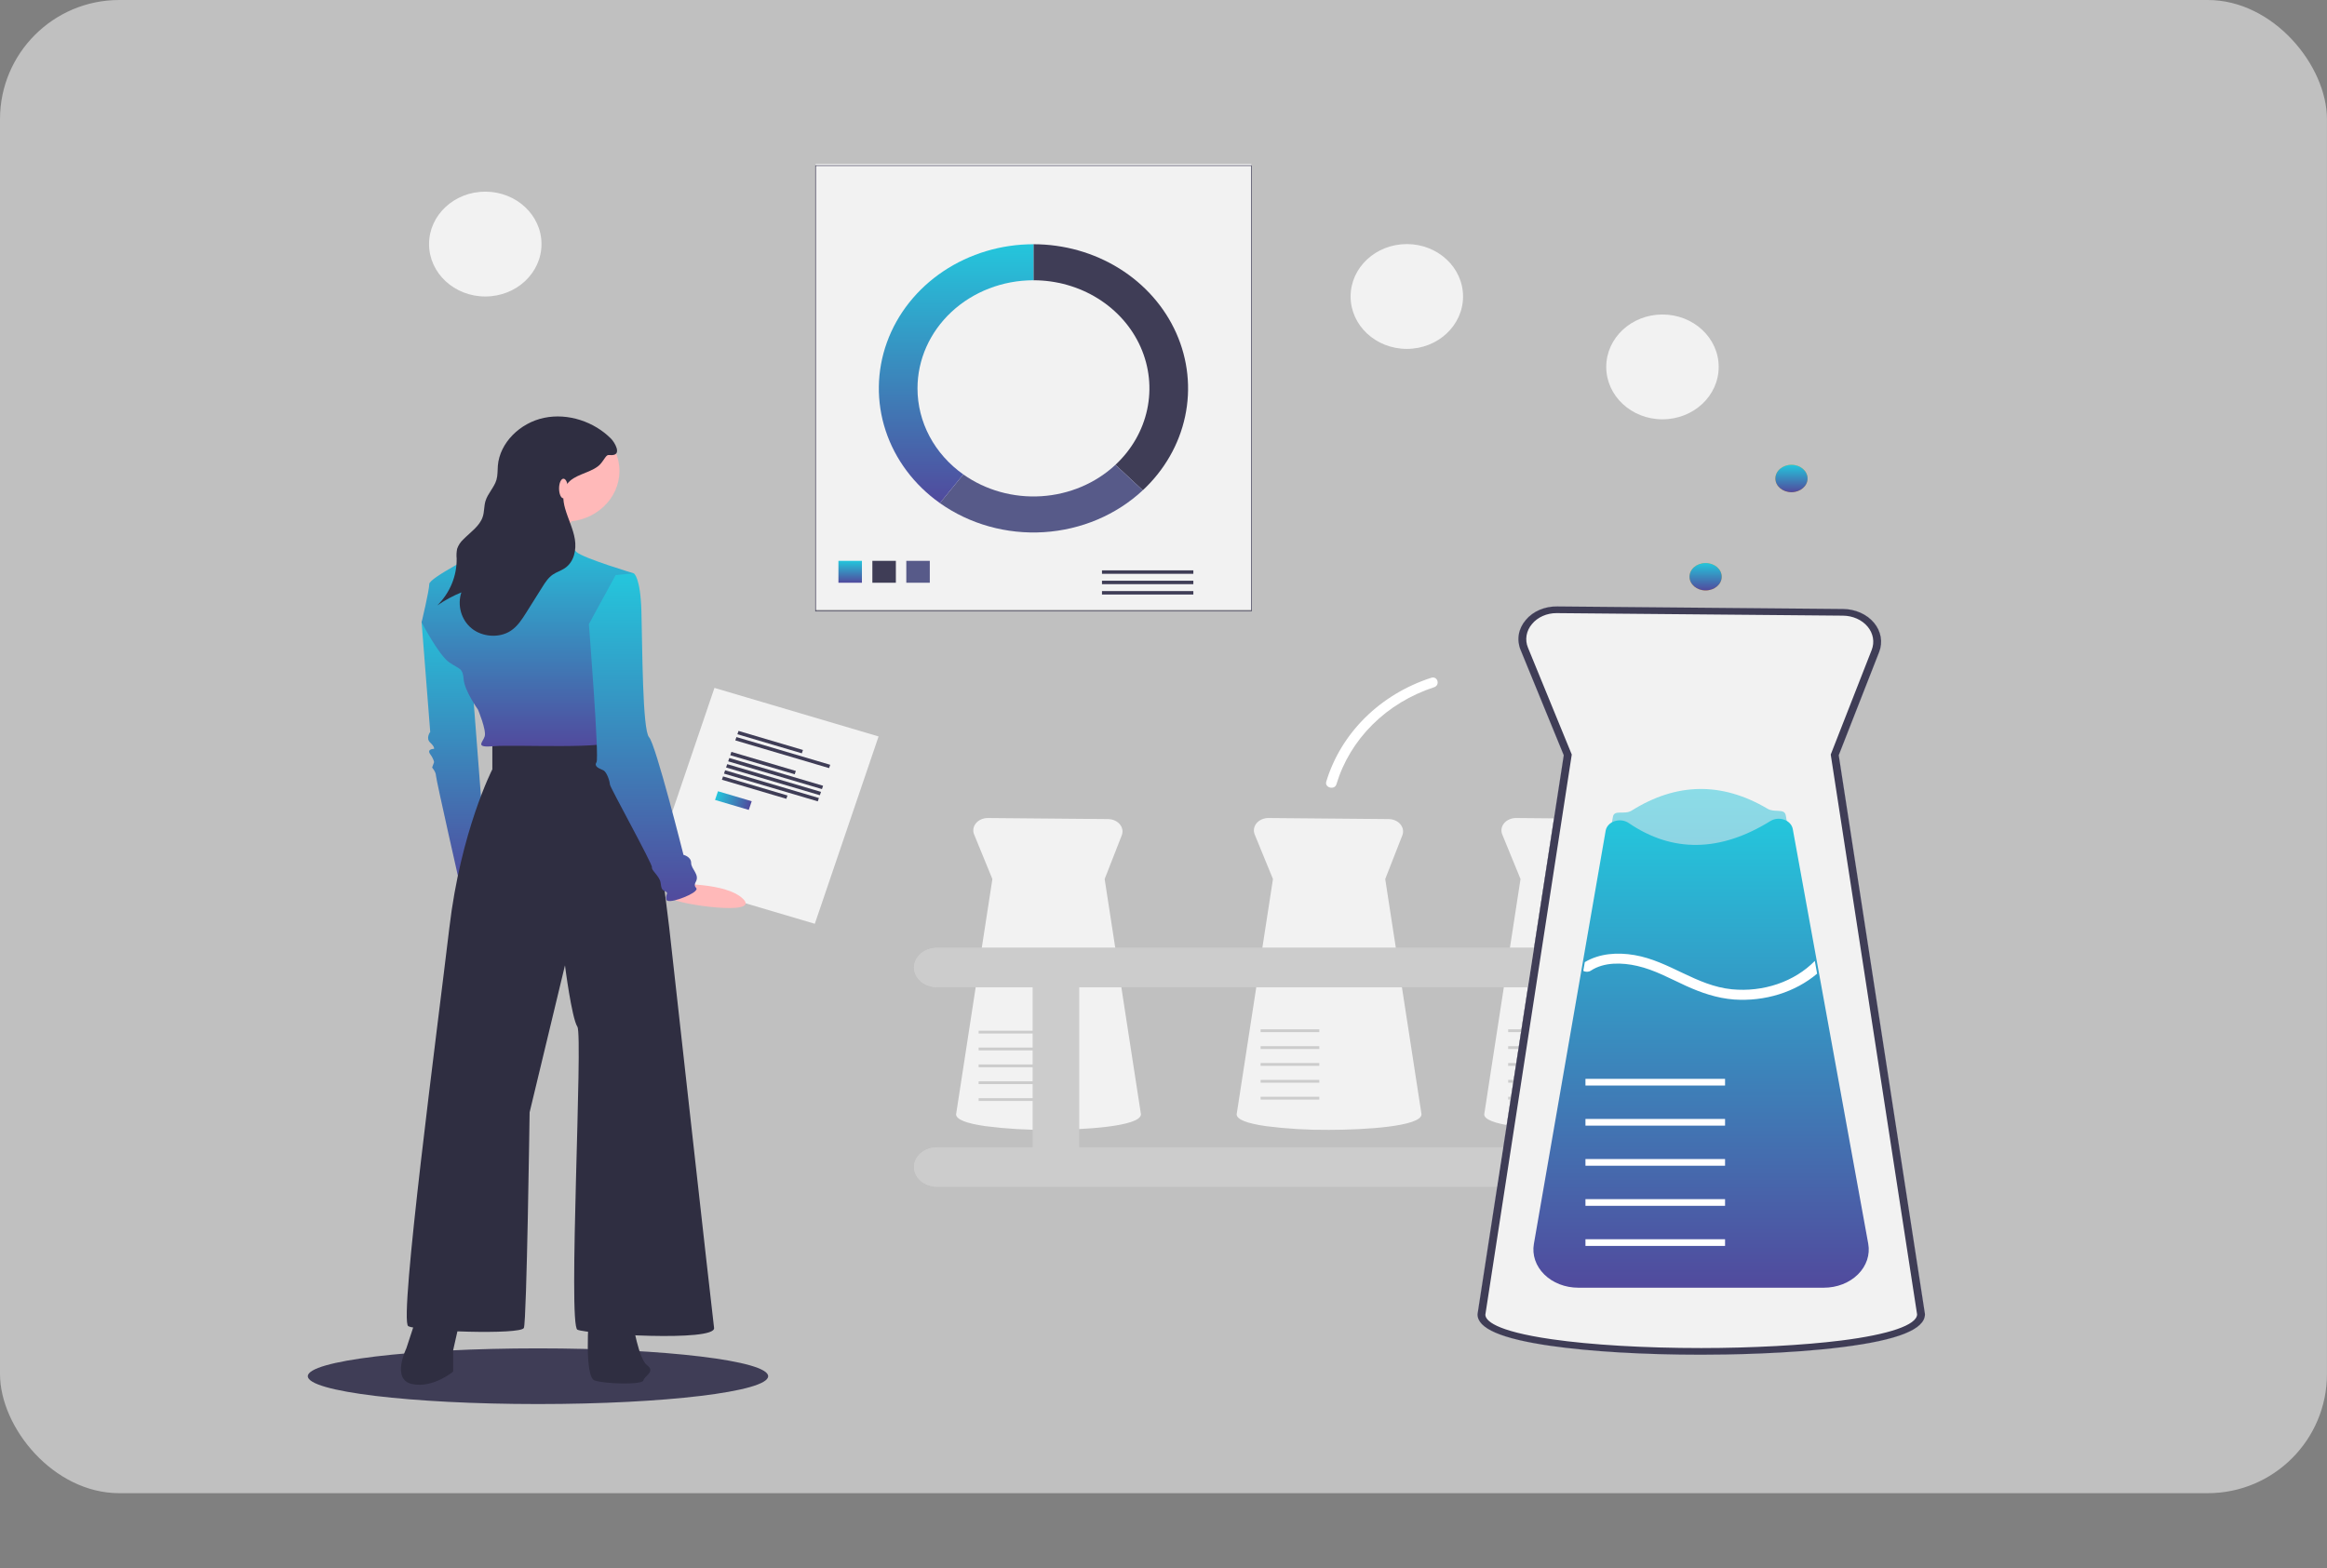 <svg width="7476" height="5039" viewBox="0 0 7476 5039" fill="none" xmlns="http://www.w3.org/2000/svg">
<rect x="0" y="0" width="7476" height="5039" fill="#808080" stroke="none"/>
<rect opacity="0.5" width="7475.86" height="4798.38" rx="383" fill="white"/>
<g clip-path="url(#clip0_190_153)">
<path d="M4020.17 526.961H2620.27V1958.54H4020.17V526.961Z" fill="#F2F2F2"/>
<path d="M4020.17 532.223H2620.27V1963.8H4020.17V532.223Z" stroke="#3F3D56" stroke-width="2" stroke-miterlimit="10"/>
<path d="M2769.13 1802.3H2693.65V1872.67H2769.13V1802.3Z" fill="url(#paint0_linear_190_153)"/>
<path d="M2878.15 1802.3H2802.67V1872.67H2878.15V1802.3Z" fill="#3F3D56"/>
<path d="M2987.18 1802.3H2911.7V1872.67H2987.18V1802.3Z" fill="#575A89"/>
<path d="M3833.89 1832.86H3540.36V1843.96H3833.89V1832.86Z" fill="#3F3D56"/>
<path d="M3833.89 1866.15H3540.36V1877.25H3833.89V1866.15Z" fill="#3F3D56"/>
<path d="M3833.89 1899.44H3540.36V1910.53H3833.89V1899.44Z" fill="#3F3D56"/>
<path d="M3320.22 784.855V900.645C3393.9 900.645 3465.93 921.018 3527.2 959.187C3588.47 997.356 3636.22 1051.61 3664.41 1115.08C3692.61 1178.55 3699.99 1248.4 3685.61 1315.78C3671.24 1383.16 3635.76 1445.06 3583.65 1493.64L3671.47 1575.52C3740.94 1510.74 3788.25 1428.21 3807.41 1338.37C3826.58 1248.53 3816.74 1155.4 3779.15 1070.77C3741.55 986.139 3677.88 913.804 3596.19 862.912C3514.5 812.019 3418.46 784.855 3320.22 784.855Z" fill="#3F3D56"/>
<path d="M3671.47 1575.52L3583.65 1493.64C3519.96 1553.04 3435.33 1588.9 3345.45 1594.59C3255.57 1600.27 3166.53 1575.38 3094.82 1524.54L3019.65 1616.76C3115.28 1684.53 3234.01 1717.69 3353.85 1710.11C3473.7 1702.53 3586.53 1654.71 3671.47 1575.52Z" fill="#575A89"/>
<path d="M2947.66 1248.01C2947.66 1155.89 2986.91 1067.53 3056.78 1002.39C3126.65 937.243 3221.41 900.645 3320.22 900.645V784.855C3216.23 784.855 3114.86 815.281 3030.41 871.847C2945.95 928.413 2882.67 1008.27 2849.47 1100.15C2816.27 1192.03 2814.84 1291.31 2845.37 1384C2875.9 1476.68 2936.86 1558.09 3019.65 1616.76L3094.82 1524.54C3049.05 1492.18 3011.95 1450.37 2986.42 1402.39C2960.88 1354.41 2947.62 1301.57 2947.66 1248.01Z" fill="url(#paint1_linear_190_153)"/>
<path d="M4293.57 2520.24C4315.08 2448.59 4354.82 2382.83 4409.42 2328.56C4464.02 2274.29 4531.86 2233.11 4607.18 2208.52C4627.67 2201.95 4618.87 2171.44 4598.18 2178.07C4517.26 2204.23 4444.33 2248.24 4385.61 2306.36C4326.88 2364.48 4284.1 2434.98 4260.91 2511.85C4255.1 2531.47 4287.77 2539.84 4293.57 2520.24Z" fill="white"/>
<path d="M4229.33 2692.7C4251.13 2692.7 4251.16 2661.12 4229.33 2661.12C4207.54 2661.12 4207.51 2692.7 4229.33 2692.7Z" fill="white"/>
<path d="M2822.64 2366.59L2295.36 2210.59L2090.49 2812.59L2617.77 2968.59L2822.64 2366.59Z" fill="#F2F2F2"/>
<path d="M2579.71 2410.1L2372.68 2348.84L2369.05 2359.52L2576.08 2420.78L2579.71 2410.1Z" fill="#3F3D56"/>
<path d="M2667.27 2457.7L2365.97 2368.56L2362.33 2379.24L2663.64 2468.38L2667.27 2457.7Z" fill="#3F3D56"/>
<path d="M2556.79 2477.46L2349.76 2416.2L2346.12 2426.88L2553.16 2488.13L2556.79 2477.46Z" fill="#3F3D56"/>
<path d="M2529.96 2556.31L2322.92 2495.06L2319.29 2505.74L2526.32 2566.99L2529.96 2556.31Z" fill="#3F3D56"/>
<path d="M2644.35 2525.06L2343.05 2435.92L2339.41 2446.6L2640.71 2535.74L2644.35 2525.06Z" fill="#3F3D56"/>
<path d="M2637.64 2544.77L2336.34 2455.63L2332.71 2466.31L2634.01 2555.45L2637.64 2544.77Z" fill="#3F3D56"/>
<path d="M2630.93 2564.49L2329.63 2475.35L2325.99 2486.02L2627.3 2575.17L2630.93 2564.49Z" fill="#3F3D56"/>
<path d="M2415.07 2574.77L2306.71 2542.71L2297.2 2570.63L2405.57 2602.69L2415.07 2574.77Z" fill="url(#paint2_linear_190_153)"/>
<path d="M1728.39 4511.96C2136.79 4511.96 2467.86 4471.9 2467.86 4422.49C2467.86 4373.07 2136.79 4333.01 1728.39 4333.01C1320 4333.01 988.93 4373.07 988.93 4422.49C988.93 4471.9 1320 4511.96 1728.39 4511.96Z" fill="#3F3D56"/>
<path d="M1379.11 1945.52L1354.55 1999.91L1382.18 2352.04C1382.18 2352.04 1366.83 2372.08 1382.18 2386.4C1397.54 2400.71 1394.47 2406.44 1394.47 2406.44C1394.47 2406.44 1369.9 2406.44 1382.18 2423.61C1394.47 2440.79 1394.47 2449.38 1394.47 2449.38L1388.33 2466.56C1388.33 2466.56 1400.61 2480.87 1400.61 2492.32C1400.61 2503.77 1480.44 2855.9 1480.44 2855.9L1557.2 2715.62L1514.21 2157.37L1379.11 1945.52Z" fill="url(#paint3_linear_190_153)"/>
<path d="M2167.32 2840.97C2167.32 2840.97 2334.96 2834.66 2388.41 2889.8C2441.86 2944.94 2178.42 2905.05 2163.52 2889.51C2148.62 2873.97 2167.32 2840.97 2167.32 2840.97Z" fill="#FFB9B9"/>
<path d="M1339.2 4230.07L1305.42 4333.13C1305.42 4333.13 1256.3 4433.33 1323.85 4447.64C1391.39 4461.96 1455.87 4407.56 1455.87 4407.56V4338.85L1480.44 4230.07H1339.2Z" fill="#2F2E41"/>
<path d="M1891.87 4230.07C1891.87 4230.07 1876.52 4424.74 1910.29 4436.19C1944.07 4447.64 2063.81 4450.51 2066.89 4436.19C2069.96 4421.88 2106.8 4407.56 2079.17 4387.52C2051.53 4367.48 2033.11 4250.11 2033.11 4250.11L1891.87 4230.07Z" fill="#2F2E41"/>
<path d="M1581.76 2386.4V2472.28C1581.76 2472.28 1480.44 2669.82 1443.59 2981.87C1406.75 3293.92 1280.86 4244.38 1311.56 4261.56C1342.27 4278.73 1673.87 4290.19 1683.08 4267.28C1692.3 4244.38 1701.51 3574.48 1701.51 3574.48L1815.11 3102.11C1815.11 3102.11 1836.6 3271.01 1855.03 3299.64C1873.45 3328.27 1824.32 4258.69 1855.03 4273.01C1885.73 4287.32 2300.24 4313.09 2294.1 4267.28C2287.96 4221.48 2149.79 2979 2149.79 2979C2149.79 2979 2079.17 2392.12 2057.67 2386.4C2036.18 2380.67 1839.68 2374.94 1808.97 2380.67C1778.27 2386.4 1581.76 2386.4 1581.76 2386.4Z" fill="#2F2E41"/>
<path d="M1815.11 1676.41C1911.77 1676.41 1990.12 1603.35 1990.12 1513.23C1990.12 1423.11 1911.77 1350.05 1815.11 1350.05C1718.45 1350.05 1640.1 1423.11 1640.1 1513.23C1640.1 1603.35 1718.45 1676.41 1815.11 1676.41Z" fill="#FFB9B9"/>
<path d="M1851.96 1650.65C1851.96 1650.65 1762.92 1779.47 1784.41 1813.83C1805.9 1848.18 1557.2 1779.47 1557.2 1779.47C1557.2 1779.47 1707.65 1607.7 1704.58 1587.66C1701.51 1567.62 1851.96 1650.65 1851.96 1650.65Z" fill="#FFB9B9"/>
<path d="M2036.18 1842.46C2036.18 1842.46 1873.45 1793.79 1851.96 1773.75C1838.17 1760.62 1825.83 1746.23 1815.11 1730.81C1815.11 1730.81 1618.61 1705.04 1612.47 1705.04C1606.33 1705.04 1560.27 1756.57 1547.99 1768.02C1535.71 1779.47 1379.11 1856.77 1379.11 1876.81C1379.11 1896.85 1354.55 1999.91 1354.55 1999.91C1354.55 1999.91 1409.82 2105.84 1443.59 2128.74C1477.37 2151.64 1486.58 2145.92 1489.65 2183.14C1492.72 2220.35 1535.71 2280.47 1535.71 2280.47C1535.71 2280.47 1563.34 2346.32 1557.2 2366.36C1551.06 2386.4 1523.42 2403.57 1587.9 2397.85C1652.38 2392.12 1971.7 2409.3 1971.7 2377.81C1971.7 2346.32 1910.3 2045.72 1910.3 2045.72L2036.18 1842.46Z" fill="url(#paint4_linear_190_153)"/>
<path d="M1977.84 1848.18L2036.18 1842.46C2036.18 1842.46 2057.67 1853.91 2060.74 1965.56C2063.81 2077.21 2063.81 2346.32 2085.31 2369.22C2106.8 2392.12 2195.84 2747.12 2195.84 2747.12C2195.84 2747.12 2220.41 2752.84 2220.41 2772.88C2220.41 2792.92 2248.04 2810.1 2235.76 2833C2223.48 2855.9 2248.04 2850.18 2232.69 2864.49C2217.34 2878.81 2143.65 2907.43 2140.57 2890.26C2137.5 2873.08 2149.79 2870.22 2137.5 2864.49C2125.22 2858.77 2125.22 2855.9 2122.15 2835.86C2119.08 2815.82 2091.45 2795.78 2094.52 2787.19C2097.59 2778.61 1959.42 2529.54 1959.42 2520.95C1959.42 2512.36 1950.21 2480.87 1937.93 2475.15C1925.65 2469.42 1907.22 2463.69 1916.43 2449.38C1925.65 2435.07 1891.87 2005.64 1891.87 2005.64L1977.84 1848.18Z" fill="url(#paint5_linear_190_153)"/>
<path d="M1963.11 1409.74C1909.44 1355.42 1825.16 1326.59 1747.87 1342.75C1670.58 1358.91 1605.5 1422.89 1599.45 1496.53C1598.22 1511.59 1599.25 1526.98 1595.07 1541.57C1588.03 1566.12 1567.11 1585.58 1559.74 1610.04C1554.8 1626.42 1556.26 1644.06 1551.02 1660.37C1541.35 1690.49 1511.4 1710.14 1488.58 1733.29C1479.34 1741.78 1472.47 1752.25 1468.59 1763.79C1466.59 1774.02 1466.08 1784.46 1467.08 1794.82C1468.04 1850.67 1445.77 1904.7 1404.95 1945.57C1428.95 1928.94 1454.89 1914.88 1482.27 1903.66C1468.7 1943.95 1481.1 1991.62 1515.25 2019.37C1549.39 2047.12 1604.08 2051.43 1641 2026.97C1662.93 2012.43 1677.17 1990.12 1690.78 1968.48L1742.29 1886.52C1751.61 1871.7 1761.34 1856.45 1776.22 1846.32C1788.06 1838.28 1802.43 1833.99 1814.34 1826.05C1844.38 1806.01 1852.45 1766.78 1846.86 1732.73C1841.26 1698.69 1824.84 1667.08 1815.42 1633.77C1807.97 1607.43 1805.64 1577.24 1822.39 1554.92C1844.64 1525.3 1890.35 1521.52 1920.58 1498.86C1931.96 1490.33 1937.04 1479.95 1945.19 1469.27C1952.71 1459.42 1954.63 1462.95 1966.29 1462.5C1998.3 1461.26 1974.97 1421.75 1963.11 1409.74Z" fill="#2F2E41"/>
<path d="M1810.24 1601.44C1818.04 1601.44 1824.36 1587.3 1824.36 1569.86C1824.36 1552.42 1818.04 1538.28 1810.24 1538.28C1802.45 1538.28 1796.13 1552.42 1796.13 1569.86C1796.13 1587.3 1802.45 1601.44 1810.24 1601.44Z" fill="#FFB9B9"/>
<path d="M4519.73 1121.17C4619.49 1121.17 4700.36 1045.77 4700.36 952.753C4700.36 859.737 4619.49 784.332 4519.73 784.332C4419.97 784.332 4339.1 859.737 4339.1 952.753C4339.1 1045.77 4419.97 1121.17 4519.73 1121.17Z" fill="#F2F2F2"/>
<path d="M1559.05 952.752C1658.81 952.752 1739.68 877.347 1739.68 784.331C1739.68 691.315 1658.81 615.91 1559.05 615.91C1459.29 615.91 1378.42 691.315 1378.42 784.331C1378.42 877.347 1459.29 952.752 1559.05 952.752Z" fill="#F2F2F2"/>
<path d="M5341.04 1347.49C5440.8 1347.49 5521.68 1272.09 5521.68 1179.07C5521.68 1086.05 5440.8 1010.65 5341.04 1010.65C5241.28 1010.65 5160.41 1086.05 5160.41 1179.07C5160.41 1272.09 5241.28 1347.49 5341.04 1347.49Z" fill="#F2F2F2"/>
<path d="M3368.6 3630.87C3300.75 3631.45 3232.95 3627.46 3165.84 3618.91C3103.35 3609.91 3071.66 3597.13 3071.66 3580.92L3071.69 3580.62L3188.26 2824.85L3129.55 2681.53C3127.08 2675.51 3126.36 2669.08 3127.43 2662.77C3128.5 2656.46 3131.34 2650.47 3135.7 2645.29C3140.07 2640.12 3145.83 2635.91 3152.51 2633.03C3159.19 2630.15 3166.58 2628.68 3174.06 2628.75L3560.15 2632.17C3567.49 2632.24 3574.72 2633.78 3581.23 2636.68C3587.74 2639.57 3593.36 2643.74 3597.63 2648.83C3601.89 2653.92 3604.68 2659.81 3605.77 2665.99C3606.86 2672.18 3606.22 2678.5 3603.89 2684.43L3548.94 2824.83L3665.51 3580.62C3665.53 3620.35 3478.89 3630.87 3368.6 3630.87Z" fill="#F2F2F2"/>
<path d="M5065.37 3630.87C4997.52 3631.45 4929.72 3627.46 4862.61 3618.91C4800.12 3609.91 4768.44 3597.13 4768.44 3580.92L4768.46 3580.62L4885.03 2824.85L4826.32 2681.53C4823.86 2675.51 4823.13 2669.08 4824.2 2662.77C4825.27 2656.46 4828.11 2650.47 4832.48 2645.29C4836.84 2640.12 4842.61 2635.91 4849.28 2633.03C4855.96 2630.15 4863.35 2628.68 4870.84 2628.75L5256.92 2632.17C5264.27 2632.24 5271.49 2633.78 5278 2636.68C5284.52 2639.57 5290.14 2643.74 5294.4 2648.83C5298.67 2653.92 5301.46 2659.81 5302.54 2665.99C5303.63 2672.18 5302.99 2678.5 5300.67 2684.43L5245.71 2824.83L5362.28 3580.62C5362.31 3620.35 5175.66 3630.87 5065.37 3630.87Z" fill="#F2F2F2"/>
<path d="M5033.91 3524.48H4845.32V3533.51H5033.91V3524.48Z" fill="#CCCCCC"/>
<path d="M5033.91 3470.29H4845.32V3479.32H5033.91V3470.29Z" fill="#CCCCCC"/>
<path d="M5033.91 3416.11H4845.32V3425.14H5033.91V3416.11Z" fill="#CCCCCC"/>
<path d="M5033.91 3361.93H4845.32V3370.96H5033.91V3361.93Z" fill="#CCCCCC"/>
<path d="M5033.91 3307.74H4845.32V3316.77H5033.91V3307.74Z" fill="#CCCCCC"/>
<path d="M4270.01 3630.87C4202.16 3631.45 4134.36 3627.46 4067.25 3618.91C4004.76 3609.91 3973.07 3597.13 3973.07 3580.92L3973.1 3580.62L4089.67 2824.85L4030.96 2681.53C4028.49 2675.51 4027.77 2669.08 4028.84 2662.77C4029.91 2656.46 4032.75 2650.47 4037.11 2645.29C4041.48 2640.12 4047.24 2635.91 4053.92 2633.03C4060.6 2630.15 4067.99 2628.68 4075.47 2628.75L4461.56 2632.17C4468.9 2632.24 4476.13 2633.78 4482.64 2636.68C4489.15 2639.57 4494.77 2643.74 4499.04 2648.83C4503.3 2653.92 4506.09 2659.81 4507.18 2665.99C4508.27 2672.18 4507.63 2678.5 4505.3 2684.43L4450.35 2824.83L4566.92 3580.62C4566.94 3620.35 4380.3 3630.87 4270.01 3630.87Z" fill="#F2F2F2"/>
<path d="M4238.55 3524.48H4049.96V3533.51H4238.55V3524.48Z" fill="#CCCCCC"/>
<path d="M4238.55 3470.29H4049.96V3479.32H4238.55V3470.29Z" fill="#CCCCCC"/>
<path d="M4238.55 3416.11H4049.96V3425.14H4238.55V3416.11Z" fill="#CCCCCC"/>
<path d="M4238.55 3361.93H4049.96V3370.96H4238.55V3361.93Z" fill="#CCCCCC"/>
<path d="M4238.55 3307.74H4049.96V3316.77H4238.55V3307.74Z" fill="#CCCCCC"/>
<path d="M5524.03 3687.03H5163.46V3172.29H5524.03C5543.72 3172.29 5562.6 3165.63 5576.52 3153.77C5590.44 3141.92 5598.26 3125.84 5598.26 3109.07C5598.26 3092.31 5590.44 3076.23 5576.52 3064.37C5562.6 3052.52 5543.72 3045.86 5524.03 3045.86H3010.69C2991 3045.86 2972.12 3052.52 2958.2 3064.37C2944.27 3076.23 2936.45 3092.31 2936.45 3109.07C2936.45 3125.84 2944.27 3141.92 2958.2 3153.77C2972.12 3165.63 2991 3172.29 3010.69 3172.29H3318.23V3687.03H3010.69C2991 3687.03 2972.12 3693.69 2958.2 3705.54C2944.27 3717.4 2936.45 3733.47 2936.45 3750.24C2936.45 3767.01 2944.27 3783.08 2958.2 3794.94C2972.12 3806.79 2991 3813.45 3010.69 3813.45H5524.03C5533.78 3813.46 5543.45 3811.83 5552.46 3808.66C5561.48 3805.49 5569.67 3800.83 5576.57 3794.96C5583.47 3789.09 5588.95 3782.12 5592.68 3774.45C5596.42 3766.77 5598.34 3758.55 5598.34 3750.24C5598.34 3741.93 5596.42 3733.71 5592.68 3726.03C5588.95 3718.36 5583.47 3711.39 5576.57 3705.52C5569.67 3699.65 5561.48 3694.99 5552.46 3691.82C5543.45 3688.65 5533.78 3687.02 5524.03 3687.03ZM3466.69 3687.03V3172.29H5015V3687.03H3466.69Z" fill="#CCCCCC"/>
<path d="M5465.64 4353.49C5281.22 4353.49 5109.22 4343.34 4981.33 4324.92C4823.57 4302.19 4746.87 4269.17 4746.87 4223.96L4746.96 4222.54L5023.87 2427.04L4885.23 2088.62C4878.58 2072.7 4876.58 2055.64 4879.42 2038.91C4882.26 2022.19 4889.85 2006.3 4901.53 1992.64C4912.93 1978.76 4928.19 1967.5 4945.94 1959.85C4963.69 1952.21 4983.38 1948.42 5003.27 1948.82L5921.3 1956.97C5940.76 1957.14 5959.89 1961.22 5977.14 1968.89C5994.4 1976.56 6009.28 1987.59 6020.57 2001.08C6031.87 2014.57 6039.26 2030.15 6042.14 2046.54C6045.03 2062.92 6043.32 2079.66 6037.17 2095.38L5907.39 2426.92L6184.35 4222.57V4223.26C6184.38 4272 6097.55 4306.61 5918.91 4329.06C5743.41 4351.11 5543.46 4353.49 5465.64 4353.49Z" fill="white"/>
<path d="M5465.64 4353.49C5281.22 4353.49 5109.22 4343.34 4981.33 4324.92C4823.57 4302.19 4746.87 4269.17 4746.87 4223.96L4746.96 4222.54L5023.87 2427.04L4885.23 2088.62C4878.58 2072.7 4876.58 2055.64 4879.42 2038.91C4882.26 2022.19 4889.85 2006.3 4901.53 1992.64C4912.93 1978.76 4928.19 1967.5 4945.94 1959.85C4963.69 1952.21 4983.38 1948.42 5003.27 1948.82L5921.3 1956.97C5940.76 1957.14 5959.89 1961.22 5977.14 1968.89C5994.4 1976.56 6009.28 1987.59 6020.57 2001.08C6031.87 2014.57 6039.26 2030.15 6042.14 2046.54C6045.03 2062.92 6043.32 2079.66 6037.17 2095.38L5907.39 2426.92L6184.35 4222.57V4223.26C6184.38 4272 6097.55 4306.61 5918.91 4329.06C5743.41 4351.11 5543.46 4353.49 5465.64 4353.49ZM5000.73 1970.28C4985.28 1970.27 4970.06 1973.43 4956.35 1979.51C4942.64 1985.58 4930.86 1994.38 4922.01 2005.17C4912.72 2016.04 4906.68 2028.68 4904.42 2041.99C4902.16 2055.3 4903.75 2068.88 4909.05 2081.54L5049.65 2424.78L5049.26 2427.31L4772.04 4224.67C4772.09 4242.27 4799.82 4276.99 4985.54 4303.73C5112.08 4321.97 5282.58 4332.01 5465.64 4332.01C5626.55 4332.01 5794.62 4322.96 5915.23 4307.81C6069.3 4288.45 6158.05 4257.9 6159.12 4223.91L5881.63 2424.82L6013.24 2088.59C6018.14 2076.08 6019.49 2062.76 6017.2 2049.72C6014.9 2036.68 6009.02 2024.29 6000.03 2013.55C5991.05 2002.81 5979.21 1994.04 5965.48 1987.93C5951.75 1981.83 5936.52 1978.58 5921.04 1978.44L5002.87 1970.3C5002.15 1970.28 5001.44 1970.28 5000.73 1970.28Z" fill="#3F3D56"/>
<path opacity="0.5" d="M5988.96 4004.28H4942.33L5108.24 3048.91L5112.76 3022.58L5181.88 2624.86C5186.1 2600.6 5218.9 2619.44 5242.09 2604.89C5386.08 2514.6 5531.79 2511.98 5678.77 2599.01C5701.49 2612.46 5732.87 2596.72 5737.11 2620L5809.72 3018.93L5816.74 3057.52L5988.96 4004.28Z" fill="#F9A826"/>
<path d="M5859.78 4138.06H5070.39C5049.69 4138.06 5029.24 4134.26 5010.42 4126.92C4991.61 4119.59 4974.87 4108.88 4961.35 4095.54C4947.83 4082.2 4937.84 4066.53 4932.07 4049.61C4926.3 4032.68 4924.89 4014.9 4927.91 3997.47L5158.55 2669.38C5159.74 2662.59 5163.02 2656.19 5168.05 2650.82C5173.08 2645.46 5179.68 2641.32 5187.19 2638.82C5194.71 2636.33 5202.86 2635.57 5210.83 2636.62C5218.79 2637.67 5226.29 2640.5 5232.57 2644.81C5373.13 2740.7 5526.33 2738.54 5687.89 2638.43C5694.16 2634.53 5701.5 2632.07 5709.21 2631.31C5716.92 2630.55 5724.73 2631.49 5731.88 2634.06C5739.18 2636.61 5745.58 2640.73 5750.45 2646.02C5755.32 2651.3 5758.51 2657.57 5759.69 2664.21L6002.11 3996.64C6005.29 4014.12 6003.99 4031.99 5998.3 4049C5992.61 4066.02 5982.66 4081.79 5969.14 4095.22C5955.62 4108.66 5938.84 4119.44 5919.97 4126.83C5901.09 4134.23 5880.56 4138.06 5859.78 4138.06Z" fill="#F9A826"/>
<path d="M5542.14 3982.36H5093.64V4003.83H5542.14V3982.36Z" fill="white"/>
<path d="M5542.14 3853.5H5093.64V3874.98H5542.14V3853.5Z" fill="white"/>
<path d="M5542.14 3724.64H5093.64V3746.12H5542.14V3724.64Z" fill="white"/>
<path d="M5542.14 3595.79H5093.64V3617.27H5542.14V3595.79Z" fill="white"/>
<path d="M5542.14 3466.93H5093.64V3488.41H5542.14V3466.93Z" fill="white"/>
<path d="M5837.89 3128.9C5803.1 3158.31 5761.26 3180.97 5715.22 3195.32C5669.18 3209.66 5620.05 3215.36 5571.19 3212.01C5515.45 3207.72 5464.63 3190 5415.7 3167.66C5365.14 3144.58 5316.21 3116.98 5260.22 3104.09C5211.17 3092.82 5153.04 3091.32 5110.92 3119.23C5107.48 3121.51 5103.27 3122.78 5098.92 3122.88C5094.57 3122.98 5090.29 3121.89 5086.71 3119.77L5091.5 3091.85C5138.41 3063.93 5195.41 3059.64 5251.27 3069.19C5363.75 3088.52 5449.12 3167.77 5564.38 3179.15C5614.09 3183.92 5664.42 3178.09 5710.84 3162.2C5757.26 3146.31 5798.32 3120.84 5830.32 3088.09L5830.45 3087.99L5837.89 3128.9Z" fill="white"/>
<path d="M5755.51 1581.73C5784.07 1581.73 5807.23 1562.01 5807.23 1537.69C5807.23 1513.36 5784.07 1493.64 5755.51 1493.64C5726.94 1493.64 5703.78 1513.36 5703.78 1537.69C5703.78 1562.01 5726.94 1581.73 5755.51 1581.73Z" fill="#F9A826"/>
<path d="M5479.64 1897.4C5508.2 1897.4 5531.36 1877.68 5531.36 1853.36C5531.36 1829.03 5508.2 1809.31 5479.64 1809.31C5451.07 1809.31 5427.91 1829.03 5427.91 1853.36C5427.91 1877.68 5451.07 1897.4 5479.64 1897.4Z" fill="#F9A826"/>
<path d="M5524.03 3687.03H5163.46V3172.29H5524.03C5543.72 3172.29 5562.6 3165.63 5576.52 3153.77C5590.44 3141.92 5598.26 3125.84 5598.26 3109.07C5598.26 3092.31 5590.44 3076.23 5576.52 3064.37C5562.6 3052.52 5543.72 3045.86 5524.03 3045.86H3010.69C2991 3045.86 2972.12 3052.52 2958.2 3064.37C2944.27 3076.23 2936.45 3092.31 2936.45 3109.07C2936.45 3125.84 2944.27 3141.92 2958.2 3153.77C2972.12 3165.63 2991 3172.29 3010.69 3172.29H3318.23V3687.03H3010.69C2991 3687.03 2972.12 3693.69 2958.2 3705.54C2944.27 3717.4 2936.45 3733.47 2936.45 3750.24C2936.45 3767.01 2944.27 3783.08 2958.2 3794.94C2972.12 3806.79 2991 3813.45 3010.69 3813.45H5524.03C5533.78 3813.46 5543.45 3811.83 5552.46 3808.66C5561.48 3805.49 5569.67 3800.83 5576.57 3794.96C5583.47 3789.09 5588.95 3782.12 5592.68 3774.45C5596.42 3766.77 5598.34 3758.55 5598.34 3750.24C5598.34 3741.93 5596.42 3733.71 5592.68 3726.03C5588.95 3718.36 5583.47 3711.39 5576.57 3705.52C5569.67 3699.65 5561.48 3694.99 5552.46 3691.82C5543.45 3688.65 5533.78 3687.02 5524.03 3687.03ZM3466.69 3687.03V3172.29H5015V3687.03H3466.69Z" fill="#CCCCCC"/>
<path d="M5465.64 4353.49C5281.22 4353.49 5109.22 4343.34 4981.33 4324.92C4823.57 4302.19 4746.87 4269.17 4746.87 4223.96L4746.96 4222.54L5023.87 2427.04L4885.23 2088.62C4878.58 2072.7 4876.58 2055.64 4879.42 2038.91C4882.26 2022.19 4889.85 2006.3 4901.53 1992.64C4912.93 1978.76 4928.19 1967.5 4945.94 1959.85C4963.69 1952.21 4983.38 1948.42 5003.27 1948.82L5921.3 1956.97C5940.76 1957.14 5959.89 1961.22 5977.14 1968.89C5994.4 1976.56 6009.28 1987.59 6020.57 2001.08C6031.87 2014.57 6039.26 2030.15 6042.14 2046.54C6045.03 2062.92 6043.32 2079.66 6037.17 2095.38L5907.39 2426.92L6184.35 4222.57V4223.26C6184.38 4272 6097.55 4306.61 5918.91 4329.06C5743.41 4351.11 5543.46 4353.49 5465.64 4353.49Z" fill="#F2F2F2"/>
<path d="M5465.64 4353.49C5281.22 4353.49 5109.22 4343.34 4981.33 4324.92C4823.57 4302.19 4746.87 4269.17 4746.87 4223.96L4746.96 4222.54L5023.87 2427.04L4885.23 2088.62C4878.58 2072.7 4876.58 2055.64 4879.42 2038.91C4882.26 2022.19 4889.85 2006.3 4901.53 1992.64C4912.93 1978.76 4928.19 1967.5 4945.94 1959.85C4963.69 1952.21 4983.38 1948.42 5003.27 1948.82L5921.3 1956.97C5940.76 1957.14 5959.89 1961.22 5977.14 1968.89C5994.4 1976.56 6009.28 1987.59 6020.57 2001.08C6031.87 2014.57 6039.26 2030.15 6042.14 2046.54C6045.03 2062.92 6043.32 2079.66 6037.17 2095.38L5907.39 2426.92L6184.35 4222.57V4223.26C6184.38 4272 6097.55 4306.61 5918.91 4329.06C5743.41 4351.11 5543.46 4353.49 5465.64 4353.49ZM5000.73 1970.28C4985.28 1970.27 4970.06 1973.43 4956.35 1979.51C4942.64 1985.58 4930.86 1994.38 4922.01 2005.17C4912.72 2016.04 4906.68 2028.68 4904.42 2041.99C4902.16 2055.3 4903.75 2068.88 4909.05 2081.54L5049.65 2424.78L5049.26 2427.31L4772.04 4224.67C4772.09 4242.27 4799.82 4276.99 4985.54 4303.73C5112.08 4321.97 5282.58 4332.01 5465.64 4332.01C5626.55 4332.01 5794.62 4322.96 5915.23 4307.81C6069.3 4288.45 6158.05 4257.9 6159.12 4223.91L5881.63 2424.82L6013.24 2088.59C6018.14 2076.08 6019.49 2062.76 6017.2 2049.72C6014.9 2036.68 6009.02 2024.29 6000.03 2013.55C5991.05 2002.81 5979.21 1994.04 5965.48 1987.93C5951.75 1981.83 5936.52 1978.58 5921.04 1978.44L5002.87 1970.3C5002.15 1970.28 5001.44 1970.28 5000.73 1970.28Z" fill="#3F3D56"/>
<path opacity="0.5" d="M5988.96 4004.28H4942.33L5108.24 3048.91L5112.76 3022.58L5181.88 2624.86C5186.1 2600.6 5218.9 2619.44 5242.09 2604.89C5386.08 2514.6 5531.79 2511.98 5678.77 2599.01C5701.49 2612.46 5732.87 2596.72 5737.11 2620L5809.72 3018.93L5816.74 3057.52L5988.96 4004.28Z" fill="url(#paint6_linear_190_153)"/>
<path d="M5859.78 4138.06H5070.39C5049.69 4138.06 5029.24 4134.26 5010.42 4126.92C4991.61 4119.59 4974.87 4108.88 4961.35 4095.54C4947.83 4082.2 4937.84 4066.53 4932.07 4049.61C4926.3 4032.68 4924.89 4014.9 4927.91 3997.47L5158.55 2669.38C5159.74 2662.59 5163.02 2656.19 5168.05 2650.82C5173.08 2645.46 5179.68 2641.32 5187.19 2638.82C5194.71 2636.33 5202.86 2635.57 5210.83 2636.62C5218.79 2637.67 5226.29 2640.5 5232.57 2644.81C5373.13 2740.7 5526.33 2738.54 5687.89 2638.43C5694.16 2634.53 5701.5 2632.07 5709.21 2631.31C5716.92 2630.55 5724.73 2631.49 5731.88 2634.06C5739.18 2636.61 5745.58 2640.73 5750.45 2646.02C5755.32 2651.3 5758.51 2657.57 5759.69 2664.21L6002.11 3996.64C6005.29 4014.12 6003.99 4031.99 5998.3 4049C5992.61 4066.02 5982.66 4081.79 5969.14 4095.22C5955.62 4108.66 5938.84 4119.44 5919.97 4126.83C5901.09 4134.23 5880.56 4138.06 5859.78 4138.06Z" fill="url(#paint7_linear_190_153)"/>
<path d="M5542.14 3982.36H5093.64V4003.83H5542.14V3982.36Z" fill="white"/>
<path d="M5542.14 3853.5H5093.64V3874.98H5542.14V3853.5Z" fill="white"/>
<path d="M5542.14 3724.64H5093.64V3746.12H5542.14V3724.64Z" fill="white"/>
<path d="M5542.14 3595.79H5093.64V3617.27H5542.14V3595.79Z" fill="white"/>
<path d="M5542.14 3466.93H5093.64V3488.41H5542.14V3466.93Z" fill="white"/>
<path d="M5837.89 3128.9C5803.1 3158.31 5761.26 3180.97 5715.22 3195.32C5669.18 3209.66 5620.05 3215.36 5571.19 3212.01C5515.45 3207.72 5464.63 3190 5415.7 3167.66C5365.14 3144.58 5316.21 3116.98 5260.22 3104.09C5211.17 3092.82 5153.04 3091.32 5110.92 3119.23C5107.48 3121.51 5103.27 3122.78 5098.92 3122.88C5094.57 3122.98 5090.29 3121.89 5086.71 3119.77L5091.5 3091.85C5138.41 3063.93 5195.41 3059.64 5251.27 3069.19C5363.75 3088.52 5449.12 3167.77 5564.38 3179.15C5614.09 3183.92 5664.42 3178.09 5710.84 3162.2C5757.26 3146.31 5798.32 3120.84 5830.32 3088.09L5830.45 3087.99L5837.89 3128.9Z" fill="white"/>
<path d="M5755.51 1581.73C5784.07 1581.73 5807.23 1562.01 5807.23 1537.69C5807.23 1513.36 5784.07 1493.64 5755.51 1493.64C5726.94 1493.64 5703.78 1513.36 5703.78 1537.69C5703.78 1562.01 5726.94 1581.73 5755.51 1581.73Z" fill="url(#paint8_linear_190_153)"/>
<path d="M5479.64 1897.4C5508.2 1897.4 5531.36 1877.68 5531.36 1853.36C5531.36 1829.03 5508.2 1809.31 5479.64 1809.31C5451.07 1809.31 5427.91 1829.03 5427.91 1853.36C5427.91 1877.68 5451.07 1897.4 5479.64 1897.4Z" fill="url(#paint9_linear_190_153)"/>
<path d="M3332.69 3528.99H3144.1V3538.02H3332.69V3528.99Z" fill="#CCCCCC"/>
<path d="M3332.69 3474.81H3144.1V3483.84H3332.69V3474.81Z" fill="#CCCCCC"/>
<path d="M3332.69 3420.62H3144.1V3429.66H3332.69V3420.62Z" fill="#CCCCCC"/>
<path d="M3332.69 3366.44H3144.1V3375.47H3332.69V3366.44Z" fill="#CCCCCC"/>
<path d="M3332.69 3312.26H3144.1V3321.29H3332.69V3312.26Z" fill="#CCCCCC"/>
</g>
<defs>
<linearGradient id="paint0_linear_190_153" x1="2731.39" y1="1802.3" x2="2731.39" y2="1872.67" gradientUnits="userSpaceOnUse">
<stop stop-color="#24C6DC"/>
<stop offset="1" stop-color="#514A9D"/>
</linearGradient>
<linearGradient id="paint1_linear_190_153" x1="3071.85" y1="784.855" x2="3071.85" y2="1616.76" gradientUnits="userSpaceOnUse">
<stop stop-color="#24C6DC"/>
<stop offset="1" stop-color="#514A9D"/>
</linearGradient>
<linearGradient id="paint2_linear_190_153" x1="2301.95" y1="2556.67" x2="2408.85" y2="2593.05" gradientUnits="userSpaceOnUse">
<stop stop-color="#24C6DC"/>
<stop offset="1" stop-color="#514A9D"/>
</linearGradient>
<linearGradient id="paint3_linear_190_153" x1="1455.87" y1="1945.52" x2="1455.87" y2="2855.9" gradientUnits="userSpaceOnUse">
<stop stop-color="#24C6DC"/>
<stop offset="1" stop-color="#514A9D"/>
</linearGradient>
<linearGradient id="paint4_linear_190_153" x1="1695.37" y1="1705.04" x2="1695.37" y2="2398.97" gradientUnits="userSpaceOnUse">
<stop stop-color="#24C6DC"/>
<stop offset="1" stop-color="#514A9D"/>
</linearGradient>
<linearGradient id="paint5_linear_190_153" x1="2065.39" y1="1842.46" x2="2065.39" y2="2895.58" gradientUnits="userSpaceOnUse">
<stop stop-color="#24C6DC"/>
<stop offset="1" stop-color="#514A9D"/>
</linearGradient>
<linearGradient id="paint6_linear_190_153" x1="5465.64" y1="2535.42" x2="5465.64" y2="4004.28" gradientUnits="userSpaceOnUse">
<stop stop-color="#24C6DC"/>
<stop offset="1" stop-color="#514A9D"/>
</linearGradient>
<linearGradient id="paint7_linear_190_153" x1="5465.09" y1="2631.05" x2="5465.09" y2="4138.06" gradientUnits="userSpaceOnUse">
<stop stop-color="#24C6DC"/>
<stop offset="1" stop-color="#514A9D"/>
</linearGradient>
<linearGradient id="paint8_linear_190_153" x1="5755.51" y1="1493.64" x2="5755.51" y2="1581.73" gradientUnits="userSpaceOnUse">
<stop stop-color="#24C6DC"/>
<stop offset="1" stop-color="#514A9D"/>
</linearGradient>
<linearGradient id="paint9_linear_190_153" x1="5479.64" y1="1809.31" x2="5479.64" y2="1897.4" gradientUnits="userSpaceOnUse">
<stop stop-color="#24C6DC"/>
<stop offset="1" stop-color="#514A9D"/>
</linearGradient>
<clipPath id="clip0_190_153">
<rect width="5498" height="3985" fill="white" transform="translate(988.93 526.961)"/>
</clipPath>
</defs>
</svg>
